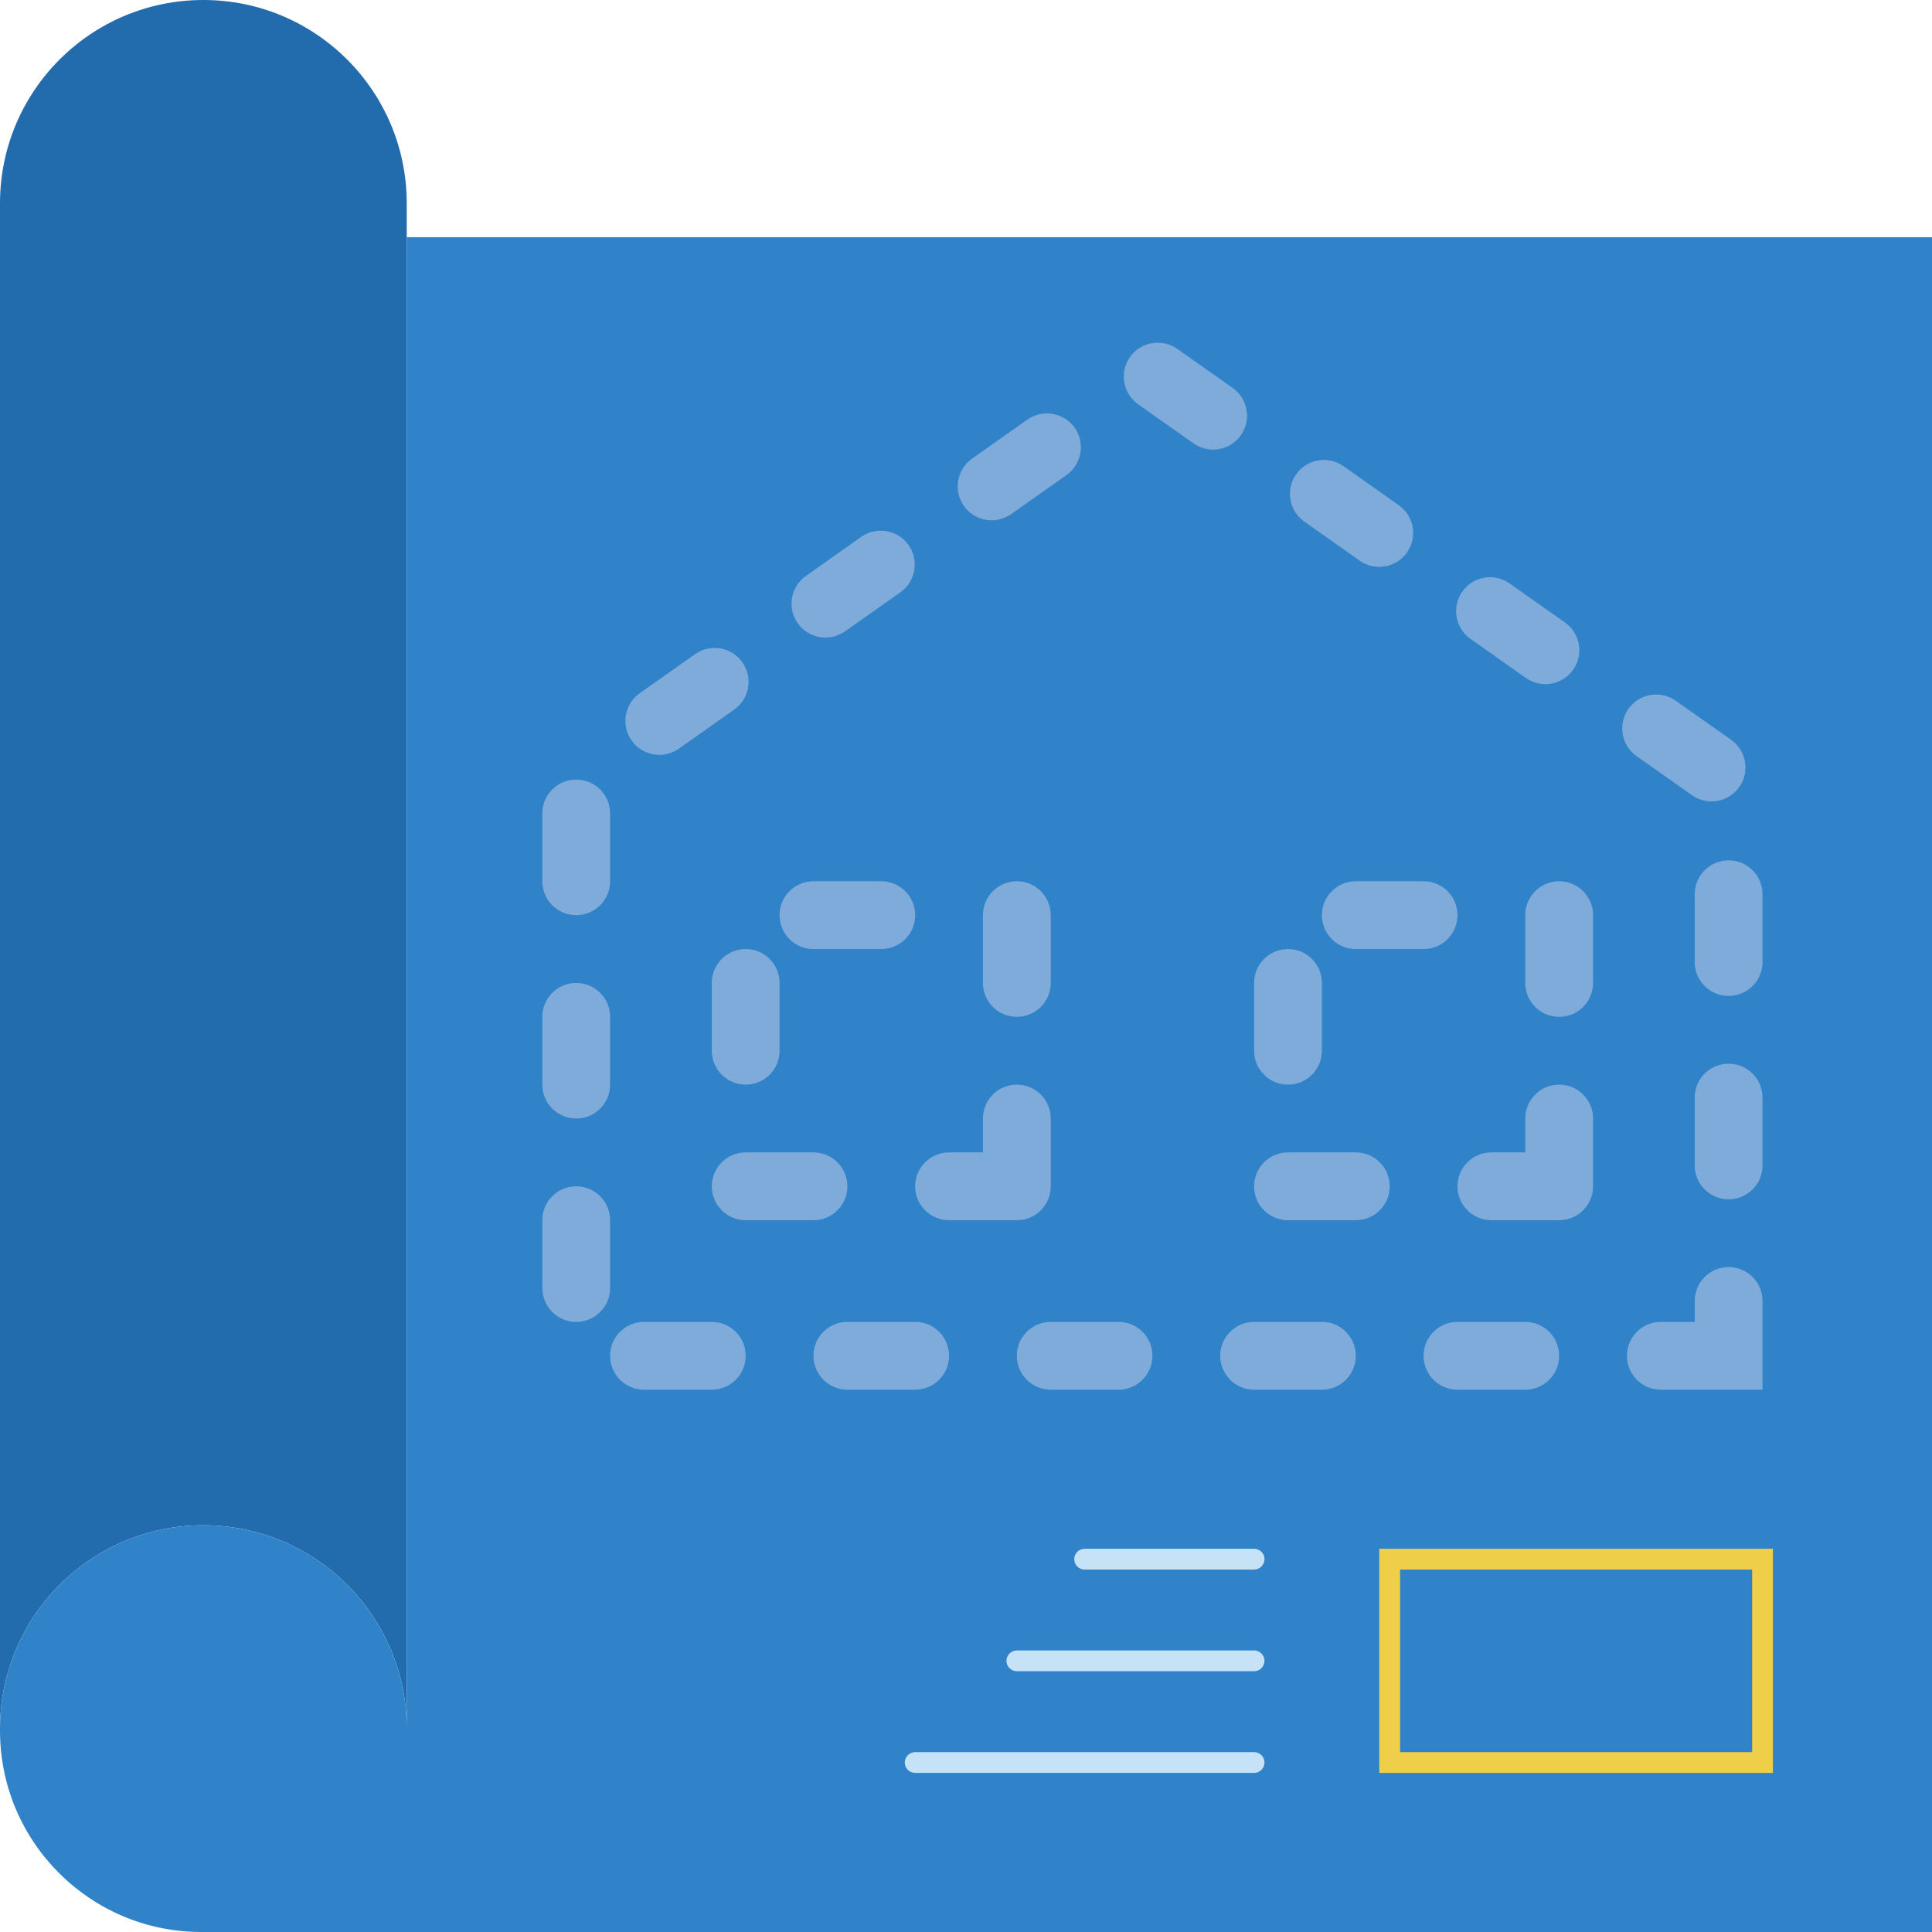 <svg width="186" height="186" viewBox="0 0 186 186" version="1.1" xmlns="http://www.w3.org/2000/svg" xmlns:xlink="http://www.w3.org/1999/xlink">
<title>blueprint</title>
<desc>Created using Figma</desc>
<g id="Canvas" transform="translate(125 -203)">
<g id="blueprint">
<g id="Vector">
<use xlink:href="#path0_fill" transform="translate(-125 203)" fill="#226BAC"/>
</g>
<g id="Vector">
<use xlink:href="#path1_fill" transform="translate(-125 225.842)" fill="#3083C9"/>
</g>
<g id="Vector">
<use xlink:href="#path2_fill" transform="translate(-72.79 235.994)" fill="#7FABDA"/>
</g>
<g id="Vector">
<use xlink:href="#path3_stroke" transform="translate(8.789 353.105)" fill="#EFCE4A"/>
</g>
<g id="Vector">
<use xlink:href="#path4_fill" transform="translate(-56.474 287.842)" fill="#7FABDA"/>
</g>
<g id="Vector">
<use xlink:href="#path4_fill" transform="translate(-4.263 287.842)" fill="#7FABDA"/>
</g>
<g id="Vector">
<use xlink:href="#path5_stroke" transform="translate(-20.579 353.105)" fill="#C6E2F7"/>
</g>
<g id="Vector">
<use xlink:href="#path6_stroke" transform="translate(-27.105 362.895)" fill="#C6E2F7"/>
</g>
<g id="Vector">
<use xlink:href="#path7_stroke" transform="translate(-36.895 372.684)" fill="#C6E2F7"/>
</g>
</g>
</g>
<defs>
<path id="path0_fill" d="M 19.579 0C 8.765 0 0 8.765 0 19.579L 0 166.421C 0 155.607 8.765 146.842 19.579 146.842C 30.393 146.842 39.158 155.607 39.158 166.421L 39.158 19.579C 39.158 8.765 30.393 0 19.579 0Z"/>
<path id="path1_fill" d="M 39.158 0L 39.158 143.579C 39.158 132.765 30.393 124 19.579 124C 8.765 124 0 132.765 0 143.579L 0 143.775C 0 154.478 8.68 163.158 19.383 163.158L 186 163.158L 186 0L 39.158 0Z"/>
<path id="path2_fill" d="M 117.474 100.796L 107.684 100.796C 105.88 100.796 104.421 99.337 104.421 97.532C 104.421 95.728 105.88 94.269 107.684 94.269L 110.947 94.269L 110.947 92.256C 110.947 90.451 112.406 88.993 114.211 88.993C 116.015 88.993 117.474 90.451 117.474 92.256L 117.474 100.796ZM 94.632 100.796L 88.105 100.796C 86.301 100.796 84.842 99.337 84.842 97.532C 84.842 95.728 86.301 94.269 88.105 94.269L 94.632 94.269C 96.436 94.269 97.895 95.728 97.895 97.532C 97.895 99.337 96.436 100.796 94.632 100.796ZM 75.053 100.796L 68.526 100.796C 66.722 100.796 65.263 99.337 65.263 97.532C 65.263 95.728 66.722 94.269 68.526 94.269L 75.053 94.269C 76.857 94.269 78.316 95.728 78.316 97.532C 78.316 99.337 76.857 100.796 75.053 100.796ZM 55.474 100.796L 48.947 100.796C 47.143 100.796 45.684 99.337 45.684 97.532C 45.684 95.728 47.143 94.269 48.947 94.269L 55.474 94.269C 57.278 94.269 58.737 95.728 58.737 97.532C 58.737 99.337 57.278 100.796 55.474 100.796ZM 35.895 100.796L 29.368 100.796C 27.564 100.796 26.105 99.337 26.105 97.532C 26.105 95.728 27.564 94.269 29.368 94.269L 35.895 94.269C 37.699 94.269 39.158 95.728 39.158 97.532C 39.158 99.337 37.699 100.796 35.895 100.796ZM 16.316 100.796L 9.789 100.796C 7.985 100.796 6.526 99.337 6.526 97.532C 6.526 95.728 7.985 94.269 9.789 94.269L 16.316 94.269C 18.12 94.269 19.579 95.728 19.579 97.532C 19.579 99.337 18.12 100.796 16.316 100.796ZM 3.263 94.269C 1.459 94.269 0 92.811 0 91.006L 0 84.48C 0 82.675 1.459 81.217 3.263 81.217C 5.068 81.217 6.526 82.675 6.526 84.48L 6.526 91.006C 6.526 92.811 5.068 94.269 3.263 94.269ZM 114.211 82.466C 112.406 82.466 110.947 81.008 110.947 79.203L 110.947 72.677C 110.947 70.872 112.406 69.414 114.211 69.414C 116.015 69.414 117.474 70.872 117.474 72.677L 117.474 79.203C 117.474 81.008 116.015 82.466 114.211 82.466ZM 3.263 74.69C 1.459 74.69 0 73.232 0 71.427L 0 64.901C 0 63.096 1.459 61.638 3.263 61.638C 5.068 61.638 6.526 63.096 6.526 64.901L 6.526 71.427C 6.526 73.232 5.068 74.69 3.263 74.69ZM 114.211 62.887C 112.406 62.887 110.947 61.429 110.947 59.624L 110.947 53.098C 110.947 51.293 112.406 49.835 114.211 49.835C 116.015 49.835 117.474 51.293 117.474 53.098L 117.474 59.624C 117.474 61.429 116.015 62.887 114.211 62.887ZM 3.263 55.111C 1.459 55.111 0 53.653 0 51.848L 0 45.322C 0 43.517 1.459 42.059 3.263 42.059C 5.068 42.059 6.526 43.517 6.526 45.322L 6.526 51.848C 6.526 53.653 5.068 55.111 3.263 55.111ZM 112.563 44.16C 111.913 44.16 111.257 43.964 110.686 43.563L 105.351 39.801C 103.879 38.763 103.524 36.727 104.565 35.252C 105.606 33.78 107.639 33.428 109.113 34.465L 114.449 38.228C 115.92 39.265 116.276 41.302 115.235 42.777C 114.596 43.677 113.591 44.16 112.563 44.16ZM 11.264 39.677C 10.24 39.677 9.231 39.197 8.595 38.296C 7.557 36.825 7.907 34.788 9.378 33.744L 14.71 29.982C 16.189 28.947 18.221 29.297 19.262 30.765C 20.3 32.237 19.951 34.273 18.479 35.317L 13.147 39.079C 12.573 39.481 11.914 39.677 11.264 39.677ZM 96.567 32.87C 95.917 32.87 95.261 32.674 94.687 32.273L 89.355 28.51C 87.883 27.469 87.531 25.433 88.572 23.958C 89.613 22.489 91.642 22.137 93.124 23.175L 98.456 26.937C 99.928 27.978 100.28 30.014 99.239 31.489C 98.6 32.387 97.591 32.87 96.567 32.87ZM 27.26 28.386C 26.236 28.386 25.227 27.906 24.591 27.006C 23.553 25.534 23.903 23.498 25.374 22.454L 30.706 18.691C 32.184 17.66 34.214 18.009 35.258 19.474C 36.296 20.946 35.947 22.982 34.475 24.026L 29.143 27.789C 28.566 28.19 27.91 28.386 27.26 28.386ZM 80.571 21.579C 79.921 21.579 79.265 21.383 78.691 20.982L 73.359 17.22C 71.887 16.179 71.535 14.142 72.576 12.667C 73.617 11.199 75.647 10.847 77.128 11.884L 82.46 15.647C 83.932 16.688 84.284 18.724 83.243 20.199C 82.604 21.096 81.599 21.579 80.571 21.579ZM 43.256 17.096C 42.232 17.096 41.224 16.616 40.587 15.715C 39.55 14.243 39.899 12.207 41.37 11.163L 46.702 7.401C 48.184 6.363 50.21 6.719 51.254 8.184C 52.292 9.656 51.943 11.692 50.471 12.736L 45.139 16.498C 44.562 16.9 43.906 17.096 43.256 17.096ZM 64.575 10.289C 63.925 10.289 63.269 10.093 62.695 9.691L 57.363 5.929C 55.891 4.888 55.539 2.852 56.58 1.377C 57.621 -0.088 59.651 -0.441 61.132 0.594L 66.464 4.356C 67.936 5.397 68.288 7.433 67.247 8.908C 66.608 9.806 65.603 10.289 64.575 10.289Z"/>
<path id="path3_stroke" d="M 0 0L 0 -1L -1 -1L -1 0L 0 0ZM 35.895 0L 36.895 0L 36.895 -1L 35.895 -1L 35.895 0ZM 35.895 19.579L 35.895 20.579L 36.895 20.579L 36.895 19.579L 35.895 19.579ZM 0 19.579L -1 19.579L -1 20.579L 0 20.579L 0 19.579ZM 0 1L 35.895 1L 35.895 -1L 0 -1L 0 1ZM 34.895 0L 34.895 19.579L 36.895 19.579L 36.895 0L 34.895 0ZM 35.895 18.579L 0 18.579L 0 20.579L 35.895 20.579L 35.895 18.579ZM 1 19.579L 1 0L -1 0L -1 19.579L 1 19.579Z"/>
<path id="path4_fill" d="M 29.368 32.632L 22.842 32.632C 21.038 32.632 19.579 31.173 19.579 29.368C 19.579 27.564 21.038 26.105 22.842 26.105L 26.105 26.105L 26.105 22.842C 26.105 21.038 27.564 19.579 29.368 19.579C 31.173 19.579 32.632 21.038 32.632 22.842L 32.632 29.368C 32.632 31.173 31.173 32.632 29.368 32.632ZM 9.789 32.632L 3.263 32.632C 1.459 32.632 0 31.173 0 29.368C 0 27.564 1.459 26.105 3.263 26.105L 9.789 26.105C 11.594 26.105 13.053 27.564 13.053 29.368C 13.053 31.173 11.594 32.632 9.789 32.632ZM 3.263 19.579C 1.459 19.579 0 18.12 0 16.316L 0 9.789C 0 7.985 1.459 6.526 3.263 6.526C 5.068 6.526 6.526 7.985 6.526 9.789L 6.526 16.316C 6.526 18.12 5.068 19.579 3.263 19.579ZM 29.368 13.053C 27.564 13.053 26.105 11.594 26.105 9.789L 26.105 3.263C 26.105 1.459 27.564 0 29.368 0C 31.173 0 32.632 1.459 32.632 3.263L 32.632 9.789C 32.632 11.594 31.173 13.053 29.368 13.053ZM 16.316 6.526L 9.789 6.526C 7.985 6.526 6.526 5.068 6.526 3.263C 6.526 1.459 7.985 0 9.789 0L 16.316 0C 18.12 0 19.579 1.459 19.579 3.263C 19.579 5.068 18.12 6.526 16.316 6.526Z"/>
<path id="path5_stroke" d="M 16.316 1C 16.868 1 17.316 0.552 17.316 0C 17.316 -0.552 16.868 -1 16.316 -1L 16.316 1ZM 0 -1C -0.552 -1 -1 -0.552 -1 0C -1 0.552 -0.552 1 0 1L 0 -1ZM 16.316 -1L 0 -1L 0 1L 16.316 1L 16.316 -1Z"/>
<path id="path6_stroke" d="M 22.842 1C 23.394 1 23.842 0.552 23.842 0C 23.842 -0.552 23.394 -1 22.842 -1L 22.842 1ZM 0 -1C -0.552 -1 -1 -0.552 -1 0C -1 0.552 -0.552 1 0 1L 0 -1ZM 22.842 -1L 0 -1L 0 1L 22.842 1L 22.842 -1Z"/>
<path id="path7_stroke" d="M 32.632 1C 33.184 1 33.632 0.552 33.632 0C 33.632 -0.552 33.184 -1 32.632 -1L 32.632 1ZM 0 -1C -0.552 -1 -1 -0.552 -1 0C -1 0.552 -0.552 1 0 1L 0 -1ZM 32.632 -1L 0 -1L 0 1L 32.632 1L 32.632 -1Z"/>
</defs>
</svg>
